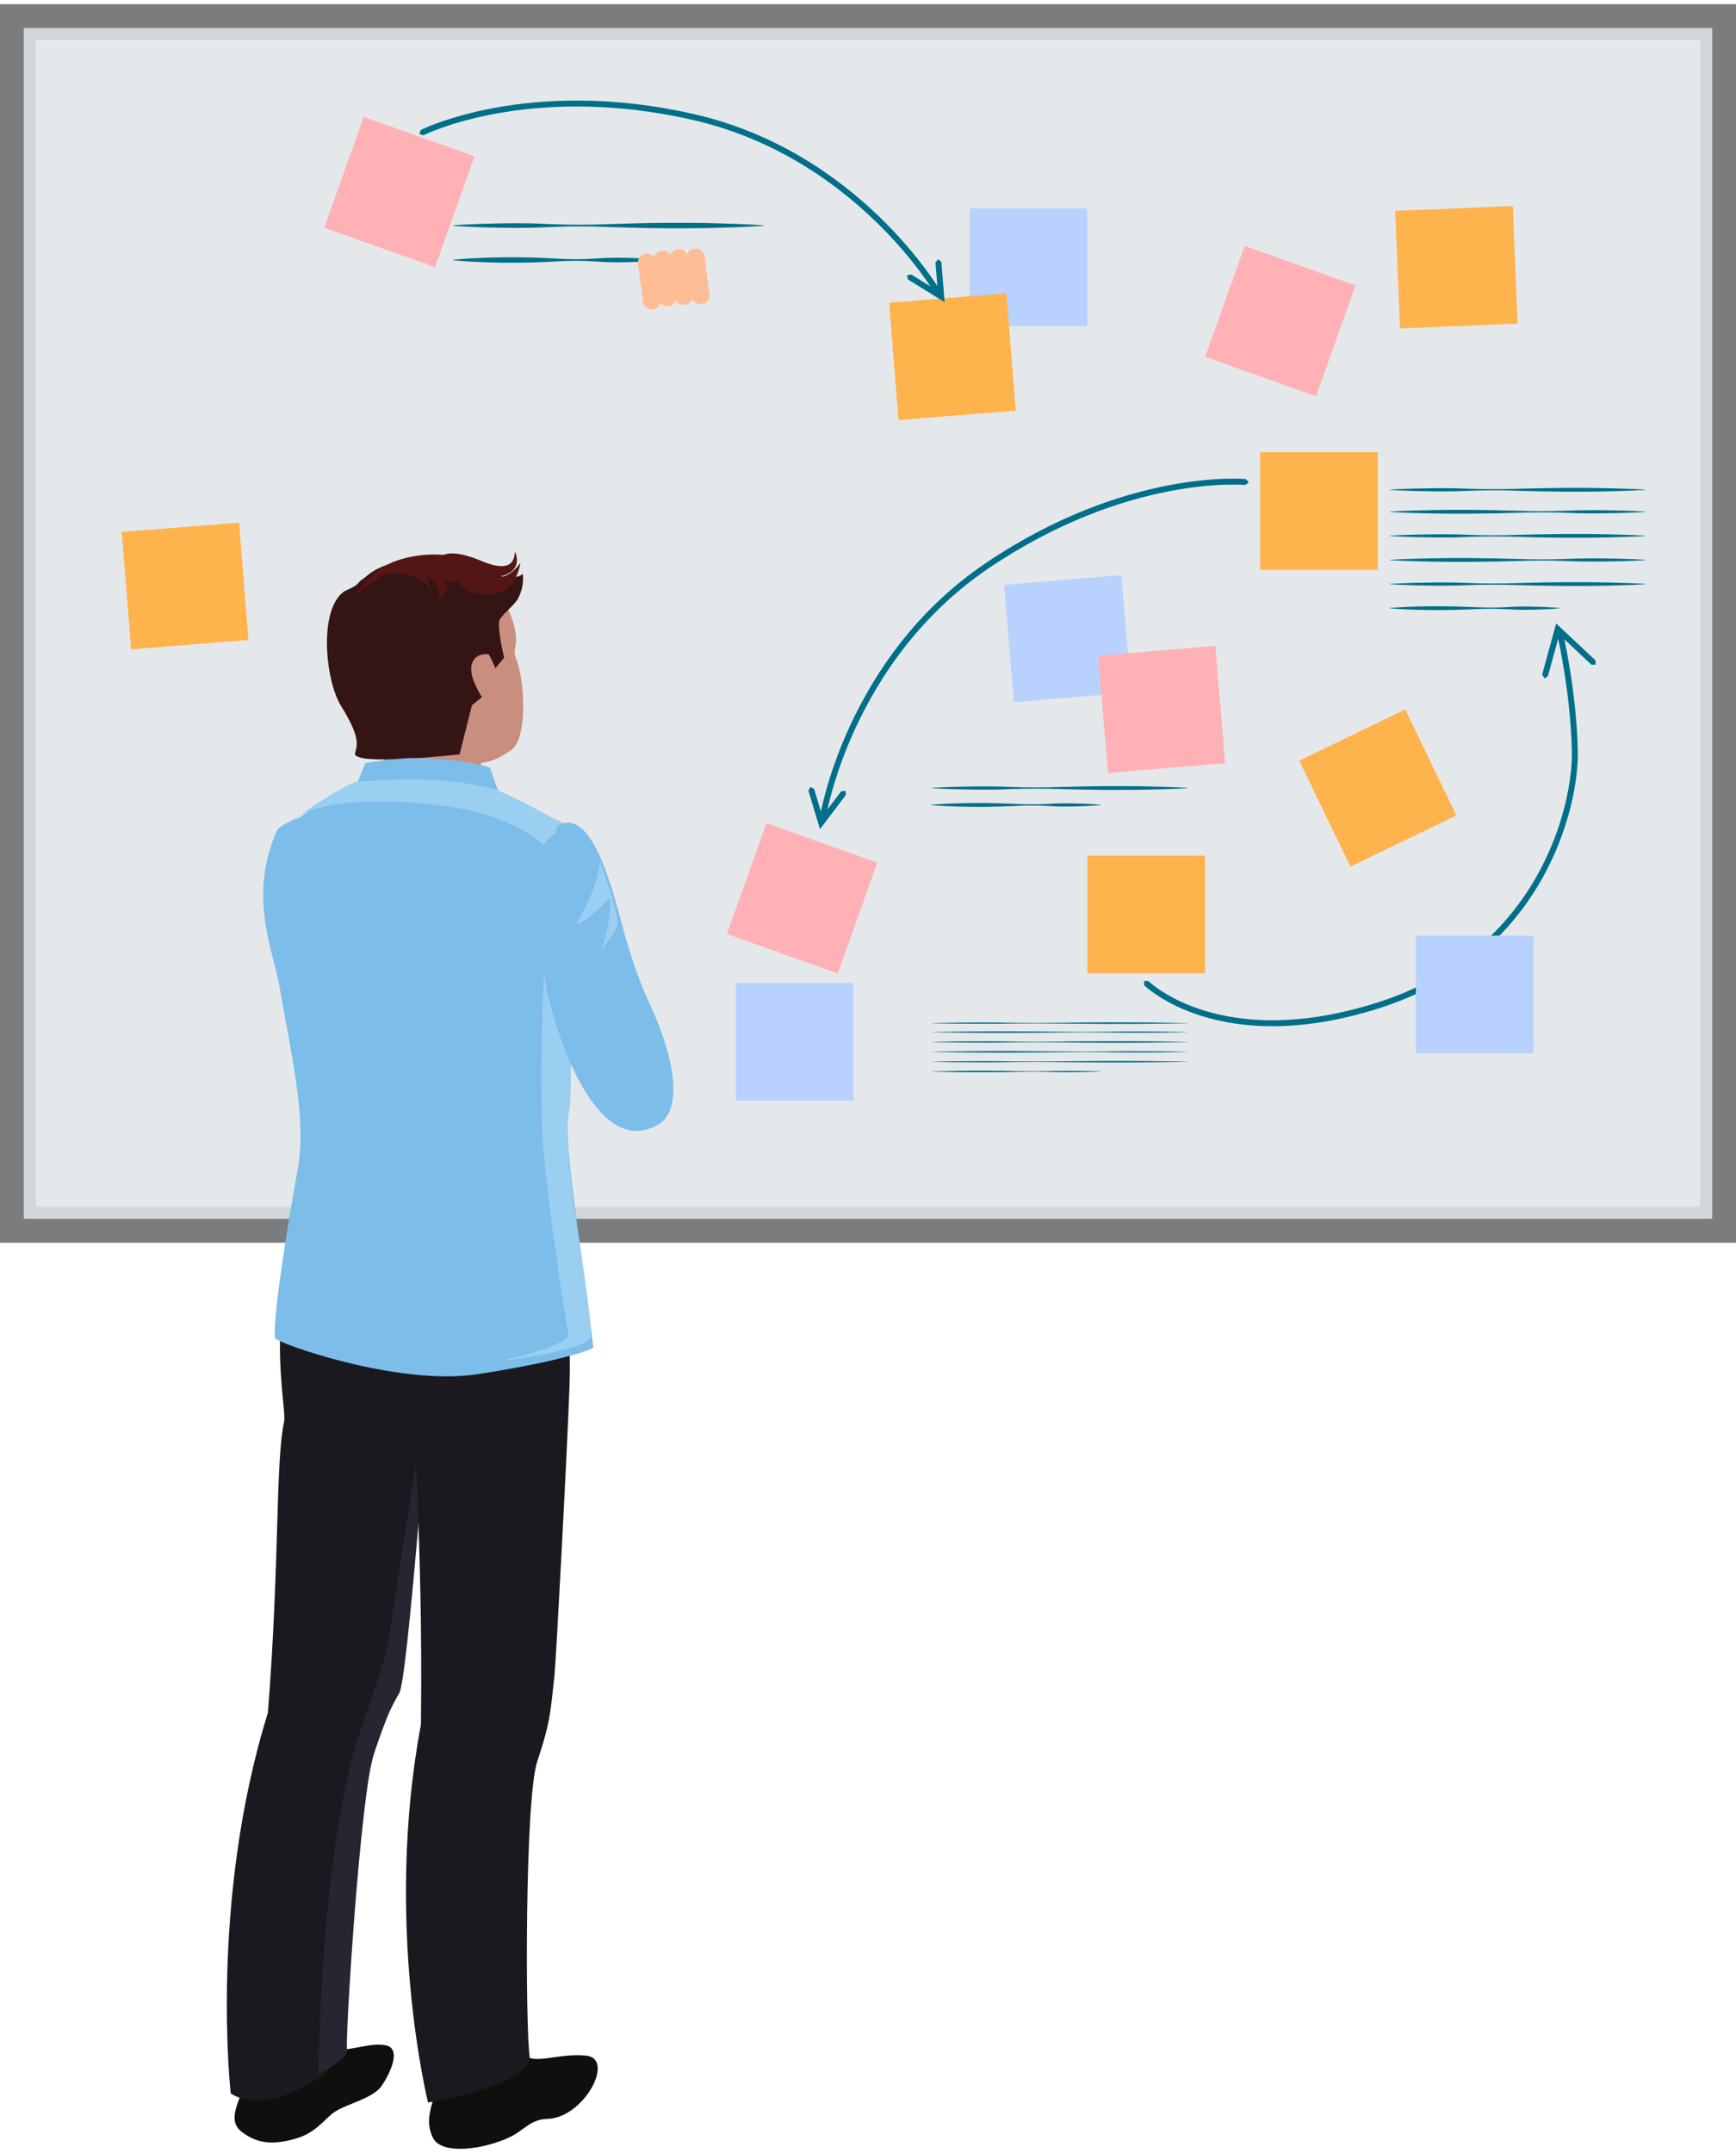 <?xml version="1.0" encoding="UTF-8" standalone="no"?><!-- Generator: Gravit.io --><svg xmlns="http://www.w3.org/2000/svg" xmlns:xlink="http://www.w3.org/1999/xlink" style="isolation:isolate" viewBox="0 0 250 310" width="250pt" height="310pt"><defs><clipPath id="_clipPath_ZcAt5ETYenU7sxNyLHCOz08KfuUrwUao"><rect width="250" height="310"/></clipPath></defs><g clip-path="url(#_clipPath_ZcAt5ETYenU7sxNyLHCOz08KfuUrwUao)"><g><g><g><path d=" M 1.714 177.22 L 1.714 2.317 L 248.282 2.317 L 248.282 177.22 L 1.714 177.22 Z " fill="rgb(208,214,217)"/><path d=" M 3.431 175.5 L 246.569 175.5 L 246.569 4.032 L 3.431 4.032 L 3.431 175.5 Z  M 250 178.934 L 0 178.934 L 0 0.599 L 250 0.599 L 250 178.934 Z " fill="rgb(124,124,126)"/><path d=" M 244.853 173.786 L 5.147 173.786 L 5.147 5.746 L 244.853 5.746 L 244.853 173.786 Z " fill="rgb(229,232,234)"/><path d=" M 173.538 140.138 L 156.591 140.138 L 156.591 123.19 L 173.538 123.19 L 173.538 140.138 Z " fill="rgb(255,179,76)"/><path d=" M 122.908 158.495 L 105.959 158.495 L 105.959 141.547 L 122.908 141.547 L 122.908 158.495 Z " fill="rgb(184,209,255)"/><path d=" M 198.419 82.052 L 181.47 82.052 L 181.47 65.108 L 198.419 65.108 L 198.419 82.052 Z " fill="rgb(255,179,76)"/><path d=" M 156.591 46.948 L 139.643 46.948 L 139.643 30.002 L 156.591 30.002 L 156.591 46.948 Z " fill="rgb(184,209,255)"/><path d=" M 209.734 117.404 L 194.479 124.782 L 187.1 109.526 L 202.359 102.149 L 209.734 117.404 Z " fill="rgb(255,179,76)"/><path d=" M 162.904 99.682 L 146.018 101.108 L 144.591 84.222 L 161.477 82.796 L 162.904 99.682 Z " fill="rgb(184,209,255)"/><path d=" M 176.449 109.879 L 159.561 111.304 L 158.136 94.418 L 175.022 92.989 L 176.449 109.879 Z " fill="rgb(255,177,181)"/><path d=" M 120.653 140.167 L 104.688 134.483 L 110.372 118.519 L 126.337 124.203 L 120.653 140.167 Z " fill="rgb(255,177,181)"/><path d=" M 189.52 57.064 L 173.555 51.38 L 179.239 35.411 L 195.204 41.099 L 189.52 57.064 Z " fill="rgb(255,177,181)"/><path d=" M 218.548 46.594 L 201.617 47.291 L 200.92 30.356 L 217.853 29.661 L 218.548 46.594 Z " fill="rgb(255,179,76)"/><path d=" M 62.655 38.473 L 46.69 32.789 L 52.374 16.826 L 68.339 22.508 L 62.655 38.473 Z " fill="rgb(255,177,181)"/><path d=" M 146.282 59.134 L 129.388 60.478 L 128.043 43.586 L 144.937 42.238 L 146.282 59.134 Z " fill="rgb(255,179,76)"/><path d=" M 35.776 92.147 L 18.882 93.493 L 17.538 76.598 L 34.431 75.253 L 35.776 92.147 Z " fill="rgb(255,179,76)"/><path d=" M 65.268 32.441 C 65.268 32.441 68.061 32.219 72.249 32.166 C 73.296 32.147 74.43 32.126 75.63 32.154 C 76.829 32.154 78.095 32.232 79.404 32.275 C 82.022 32.388 84.813 32.392 87.606 32.271 C 90.397 32.175 93.188 32.106 95.808 32.087 C 98.424 32.081 100.867 32.081 102.961 32.147 C 107.15 32.235 109.941 32.441 109.941 32.441 L 109.971 32.478 L 109.941 32.514 C 109.941 32.514 107.15 32.719 102.961 32.808 C 100.867 32.874 98.424 32.874 95.808 32.87 C 93.188 32.849 90.397 32.78 87.606 32.687 C 84.813 32.567 82.022 32.571 79.404 32.684 C 78.095 32.727 76.829 32.804 75.63 32.8 C 74.43 32.829 73.296 32.808 72.249 32.789 C 68.061 32.74 65.268 32.514 65.268 32.514 L 65.239 32.477 L 65.268 32.441 Z " fill="rgb(0,111,138)"/><path d=" M 65.268 37.402 C 65.268 37.402 67.123 37.196 69.903 37.108 C 72.684 37.002 76.391 37.01 80.099 37.232 C 81.954 37.351 83.807 37.349 85.546 37.236 C 86.414 37.192 87.254 37.115 88.051 37.115 C 88.847 37.087 89.601 37.108 90.295 37.127 C 93.075 37.179 94.929 37.402 94.929 37.402 L 94.959 37.443 L 94.929 37.475 C 94.929 37.475 93.075 37.697 90.295 37.75 C 89.601 37.767 88.847 37.789 88.051 37.761 C 87.254 37.765 86.414 37.686 85.546 37.641 C 83.807 37.528 81.954 37.524 80.099 37.644 C 76.391 37.867 72.684 37.874 69.903 37.767 C 67.123 37.68 65.268 37.475 65.268 37.475 L 65.239 37.435 L 65.268 37.402 Z " fill="rgb(0,111,138)"/><path d=" M 200.17 70.494 C 200.17 70.494 202.468 70.339 205.913 70.304 C 206.773 70.29 207.709 70.275 208.694 70.292 C 209.681 70.292 210.723 70.349 211.8 70.377 C 213.955 70.456 216.252 70.46 218.548 70.375 C 220.846 70.311 223.143 70.262 225.298 70.247 C 227.453 70.243 229.462 70.243 231.185 70.29 C 234.63 70.353 236.93 70.494 236.93 70.494 L 236.954 70.522 L 236.93 70.547 C 236.93 70.547 234.63 70.688 231.185 70.752 C 229.462 70.797 227.453 70.797 225.298 70.795 C 223.143 70.78 220.846 70.731 218.548 70.667 C 216.252 70.582 213.955 70.582 211.8 70.663 C 210.723 70.692 209.681 70.748 208.694 70.748 C 207.709 70.767 206.773 70.752 205.913 70.739 C 202.468 70.703 200.17 70.547 200.17 70.547 L 200.146 70.518 L 200.17 70.494 Z " fill="rgb(0,111,138)"/><path d=" M 200.17 73.66 C 200.17 73.66 202.468 73.519 205.913 73.455 C 207.636 73.409 209.645 73.409 211.8 73.411 C 213.955 73.426 216.252 73.475 218.548 73.543 C 220.846 73.624 223.143 73.624 225.298 73.543 C 226.375 73.515 227.417 73.458 228.404 73.462 C 229.39 73.439 230.325 73.455 231.185 73.468 C 234.63 73.503 236.93 73.66 236.93 73.66 L 236.952 73.688 L 236.93 73.713 C 236.93 73.713 234.63 73.867 231.185 73.903 C 230.325 73.916 229.39 73.931 228.404 73.912 C 227.417 73.912 226.375 73.859 225.298 73.829 C 223.143 73.75 220.846 73.746 218.548 73.831 C 216.252 73.895 213.955 73.944 211.8 73.959 C 209.645 73.967 207.636 73.963 205.913 73.916 C 202.468 73.858 200.17 73.713 200.17 73.713 L 200.144 73.684 L 200.17 73.66 Z " fill="rgb(0,111,138)"/><path d=" M 200.17 77.131 C 200.17 77.131 202.468 76.976 205.913 76.941 C 206.773 76.926 207.709 76.912 208.694 76.929 C 209.681 76.929 210.723 76.982 211.8 77.014 C 213.955 77.091 216.252 77.095 218.548 77.01 C 220.846 76.948 223.143 76.897 225.298 76.884 C 227.453 76.877 229.462 76.88 231.185 76.926 C 234.63 76.986 236.93 77.131 236.93 77.131 L 236.954 77.159 L 236.93 77.184 C 236.93 77.184 234.63 77.325 231.185 77.389 C 229.462 77.434 227.453 77.434 225.298 77.43 C 223.143 77.417 220.846 77.366 218.548 77.3 C 216.252 77.219 213.955 77.219 211.8 77.3 C 210.723 77.329 209.681 77.385 208.694 77.385 C 207.709 77.402 206.773 77.389 205.913 77.374 C 202.468 77.338 200.17 77.184 200.17 77.184 L 200.146 77.155 L 200.17 77.131 Z " fill="rgb(0,111,138)"/><path d=" M 200.17 80.602 C 200.17 80.602 202.468 80.457 205.913 80.395 C 207.636 80.348 209.645 80.348 211.8 80.351 C 213.955 80.366 216.252 80.415 218.548 80.483 C 220.846 80.568 223.143 80.564 225.298 80.485 C 226.375 80.455 227.417 80.402 228.404 80.402 C 229.39 80.383 230.325 80.398 231.185 80.408 C 234.63 80.444 236.93 80.602 236.93 80.602 L 236.952 80.63 L 236.93 80.655 C 236.93 80.655 234.63 80.811 231.185 80.847 C 230.325 80.856 229.39 80.871 228.404 80.852 C 227.417 80.852 226.375 80.8 225.298 80.768 C 223.143 80.69 220.846 80.687 218.548 80.771 C 216.252 80.839 213.955 80.888 211.8 80.903 C 209.645 80.905 207.636 80.905 205.913 80.86 C 202.468 80.796 200.17 80.655 200.17 80.655 L 200.144 80.626 L 200.17 80.602 Z " fill="rgb(0,111,138)"/><path d=" M 200.17 84.071 C 200.17 84.071 202.468 83.915 205.913 83.881 C 206.773 83.866 207.709 83.853 208.694 83.869 C 209.681 83.869 210.723 83.926 211.8 83.954 C 213.955 84.035 216.252 84.035 218.548 83.954 C 220.846 83.886 223.143 83.837 225.298 83.824 C 227.453 83.821 229.462 83.821 231.185 83.866 C 234.63 83.93 236.93 84.071 236.93 84.071 L 236.954 84.099 L 236.93 84.124 C 236.93 84.124 234.63 84.269 231.185 84.329 C 229.462 84.374 227.453 84.378 225.298 84.37 C 223.143 84.355 220.846 84.306 218.548 84.244 C 216.252 84.16 213.955 84.161 211.8 84.24 C 210.723 84.273 209.681 84.325 208.694 84.325 C 207.709 84.342 206.773 84.329 205.913 84.314 C 202.468 84.278 200.17 84.124 200.17 84.124 L 200.146 84.095 L 200.17 84.071 Z " fill="rgb(0,111,138)"/><path d=" M 200.17 87.542 C 200.17 87.542 201.694 87.397 203.984 87.337 C 206.27 87.263 209.321 87.271 212.372 87.421 C 213.898 87.506 215.424 87.502 216.853 87.425 C 217.569 87.393 218.26 87.34 218.915 87.34 C 219.573 87.324 220.19 87.337 220.763 87.352 C 223.051 87.388 224.577 87.542 224.577 87.542 L 224.601 87.57 L 224.577 87.595 C 224.577 87.595 223.051 87.751 220.763 87.785 C 220.19 87.8 219.573 87.813 218.915 87.792 C 218.26 87.796 217.569 87.74 216.853 87.712 C 215.424 87.631 213.898 87.631 212.372 87.712 C 209.321 87.866 206.27 87.873 203.984 87.8 C 201.694 87.736 200.17 87.595 200.17 87.595 L 200.146 87.566 L 200.17 87.542 Z " fill="rgb(0,111,138)"/><path d=" M 134.225 147.308 C 134.225 147.308 136.524 147.244 139.969 147.231 C 140.831 147.224 141.764 147.216 142.751 147.227 C 143.737 147.224 144.781 147.248 145.856 147.259 C 148.011 147.291 150.308 147.293 152.604 147.259 C 154.902 147.231 157.2 147.212 159.354 147.207 C 161.509 147.207 163.518 147.207 165.242 147.224 C 168.688 147.248 170.986 147.308 170.986 147.308 L 171.01 147.318 L 170.986 147.329 C 170.986 147.329 168.688 147.386 165.242 147.414 C 163.518 147.431 161.509 147.431 159.354 147.431 C 157.2 147.425 154.902 147.402 152.604 147.378 C 150.308 147.344 148.011 147.344 145.856 147.374 C 144.781 147.389 143.737 147.41 142.751 147.41 C 141.764 147.418 140.831 147.41 139.969 147.406 C 136.524 147.393 134.225 147.329 134.225 147.329 L 134.202 147.318 L 134.225 147.308 Z " fill="rgb(0,111,138)"/><path d=" M 134.225 148.6 C 134.225 148.6 136.524 148.544 139.969 148.517 C 141.692 148.497 143.702 148.497 145.856 148.5 C 148.011 148.504 150.308 148.525 152.604 148.553 C 154.902 148.585 157.2 148.585 159.354 148.553 C 160.432 148.54 161.473 148.517 162.46 148.517 C 163.447 148.512 164.381 148.517 165.242 148.521 C 168.688 148.536 170.986 148.6 170.986 148.6 L 171.01 148.613 L 170.986 148.621 C 170.986 148.621 168.688 148.683 165.242 148.702 C 164.381 148.706 163.447 148.711 162.46 148.706 C 161.473 148.706 160.432 148.681 159.354 148.67 C 157.2 148.638 154.902 148.638 152.604 148.67 C 150.308 148.698 148.011 148.719 145.856 148.723 C 143.702 148.726 141.692 148.726 139.969 148.706 C 136.524 148.681 134.225 148.621 134.225 148.621 L 134.202 148.61 L 134.225 148.6 Z " fill="rgb(0,111,138)"/><path d=" M 134.225 150.018 C 134.225 150.018 136.524 149.954 139.969 149.939 C 140.831 149.936 141.764 149.93 142.751 149.936 C 143.737 149.936 144.781 149.958 145.856 149.971 C 148.011 150.003 150.308 150.003 152.604 149.971 C 154.902 149.943 157.2 149.922 159.354 149.919 C 161.509 149.915 163.518 149.915 165.242 149.936 C 168.688 149.962 170.986 150.018 170.986 150.018 L 171.01 150.032 L 170.986 150.039 C 170.986 150.039 168.688 150.099 165.242 150.124 C 163.518 150.145 161.509 150.145 159.354 150.141 C 157.2 150.133 154.902 150.116 152.604 150.088 C 150.308 150.052 148.011 150.056 145.856 150.088 C 144.781 150.099 143.737 150.124 142.751 150.124 C 141.764 150.131 140.831 150.124 139.969 150.12 C 136.524 150.103 134.225 150.039 134.225 150.039 L 134.202 150.028 L 134.225 150.018 Z " fill="rgb(0,111,138)"/><path d=" M 134.225 151.437 C 134.225 151.437 136.524 151.38 139.969 151.352 C 141.692 151.333 143.702 151.333 145.856 151.333 C 148.011 151.341 150.308 151.361 152.604 151.386 C 154.902 151.422 157.2 151.422 159.354 151.39 C 160.432 151.376 161.473 151.356 162.46 151.356 C 163.447 151.348 164.381 151.356 165.242 151.358 C 168.688 151.373 170.986 151.437 170.986 151.437 L 171.01 151.446 L 170.986 151.457 C 170.986 151.457 168.688 151.521 165.242 151.538 C 164.381 151.542 163.447 151.55 162.46 151.538 C 161.473 151.542 160.432 151.518 159.354 151.506 C 157.2 151.474 154.902 151.471 152.604 151.506 C 150.308 151.535 148.011 151.552 145.856 151.559 C 143.702 151.559 141.692 151.559 139.969 151.542 C 136.524 151.518 134.225 151.457 134.225 151.457 L 134.202 151.446 L 134.225 151.437 Z " fill="rgb(0,111,138)"/><path d=" M 134.225 152.855 C 134.225 152.855 136.524 152.791 139.969 152.778 C 140.831 152.77 141.764 152.766 142.751 152.774 C 143.737 152.774 144.781 152.795 145.856 152.808 C 148.011 152.84 150.308 152.84 152.604 152.804 C 154.902 152.779 157.2 152.759 159.354 152.751 C 161.509 152.751 163.518 152.751 165.242 152.77 C 168.688 152.798 170.986 152.855 170.986 152.855 L 171.01 152.864 L 170.986 152.876 C 170.986 152.876 168.688 152.936 165.242 152.96 C 163.518 152.977 161.509 152.977 159.354 152.977 C 157.2 152.972 154.902 152.953 152.604 152.924 C 150.308 152.889 148.011 152.892 145.856 152.924 C 144.781 152.936 143.737 152.956 142.751 152.956 C 141.764 152.968 140.831 152.96 139.969 152.953 C 136.524 152.94 134.225 152.876 134.225 152.876 L 134.202 152.864 L 134.225 152.855 Z " fill="rgb(0,111,138)"/><path d=" M 134.225 154.273 C 134.225 154.273 135.75 154.216 138.04 154.188 C 140.327 154.16 143.378 154.16 146.429 154.224 C 147.954 154.258 149.48 154.258 150.909 154.226 C 151.625 154.213 152.316 154.192 152.972 154.192 C 153.627 154.184 154.247 154.188 154.819 154.196 C 157.107 154.209 158.633 154.273 158.633 154.273 L 158.657 154.282 L 158.633 154.294 C 158.633 154.294 157.107 154.358 154.819 154.371 C 154.247 154.378 153.627 154.386 152.972 154.375 C 152.316 154.375 151.625 154.354 150.909 154.343 C 149.48 154.309 147.954 154.309 146.429 154.343 C 143.378 154.407 140.327 154.41 138.04 154.378 C 135.75 154.354 134.225 154.294 134.225 154.294 L 134.202 154.282 L 134.225 154.273 Z " fill="rgb(0,111,138)"/><path d=" M 134.225 113.438 C 134.225 113.438 136.524 113.284 139.969 113.248 C 140.83 113.233 141.764 113.22 142.751 113.237 C 143.737 113.237 144.779 113.289 145.856 113.321 C 148.011 113.4 150.308 113.402 152.604 113.318 C 154.902 113.255 157.2 113.206 159.354 113.191 C 161.509 113.184 163.518 113.188 165.242 113.233 C 168.688 113.297 170.986 113.438 170.986 113.438 L 171.01 113.466 L 170.986 113.491 C 170.986 113.491 168.688 113.632 165.242 113.696 C 163.518 113.741 161.509 113.741 159.354 113.738 C 157.2 113.724 154.902 113.675 152.604 113.611 C 150.308 113.527 148.011 113.527 145.856 113.608 C 144.779 113.636 143.737 113.692 142.751 113.692 C 141.764 113.709 140.83 113.696 139.969 113.681 C 136.524 113.647 134.225 113.491 134.225 113.491 L 134.202 113.463 L 134.225 113.438 Z " fill="rgb(0,111,138)"/><path d=" M 134.078 115.873 C 134.078 115.873 135.603 115.732 137.892 115.668 C 140.18 115.595 143.231 115.6 146.282 115.753 C 147.807 115.838 149.333 115.834 150.762 115.757 C 151.478 115.728 152.169 115.672 152.827 115.672 C 153.48 115.655 154.1 115.668 154.672 115.683 C 156.96 115.717 158.486 115.873 158.486 115.873 L 158.509 115.902 L 158.486 115.926 C 158.486 115.926 156.96 116.08 154.672 116.116 C 154.1 116.129 153.48 116.144 152.827 116.128 C 152.169 116.128 151.478 116.071 150.762 116.043 C 149.333 115.964 147.807 115.962 146.282 116.047 C 143.231 116.197 140.18 116.205 137.892 116.129 C 135.603 116.067 134.078 115.926 134.078 115.926 L 134.055 115.898 L 134.078 115.873 Z " fill="rgb(0,111,138)"/><path d=" M 135.144 42.671 L 134.771 42.453 C 134.658 42.255 123.141 22.563 99.658 17.244 C 76.133 11.918 61.12 19.404 60.972 19.481 L 60.393 19.299 L 60.58 18.719 C 60.732 18.645 76.022 11.006 99.848 16.408 C 123.71 21.811 135.4 41.826 135.517 42.027 L 135.357 42.613 L 135.144 42.671 Z " fill="rgb(0,111,138)"/><path d=" M 136.033 43.504 L 130.754 40.245 L 130.616 39.656 L 131.206 39.515 L 135.044 41.886 L 134.716 37.795 L 135.11 37.334 L 135.571 37.725 L 136.033 43.504 Z " fill="rgb(0,111,138)"/><path d=" M 118.453 118.322 L 118.391 118.318 L 118.032 117.828 C 118.064 117.602 121.719 94.708 142.007 81.041 C 162.266 67.386 179.271 68.959 179.446 68.982 L 179.83 69.454 L 179.357 69.835 C 179.197 69.82 162.475 68.279 142.485 81.749 C 122.52 95.202 118.913 117.732 118.877 117.962 L 118.453 118.322 Z " fill="rgb(0,111,138)"/><path d=" M 118.084 119.393 L 116.421 113.845 L 116.711 113.308 L 117.244 113.594 L 118.421 117.527 L 121.141 113.932 L 121.742 113.851 L 121.825 114.448 L 118.084 119.393 Z " fill="rgb(0,111,138)"/><path d=" M 183.233 147.76 C 170.756 147.76 164.839 141.928 164.759 141.847 L 164.763 141.24 L 165.37 141.248 C 165.471 141.349 175.828 151.486 198.287 144.372 C 221.851 136.907 226.545 115.676 226.364 108.125 C 226.153 99.262 224.202 91.13 224.183 91.049 L 224.498 90.531 L 225.017 90.847 C 225.038 90.926 227.01 99.149 227.221 108.108 C 227.407 115.834 222.616 137.564 198.547 145.191 C 192.639 147.065 187.544 147.76 183.233 147.76 Z " fill="rgb(0,111,138)"/><path d=" M 222.505 97.654 L 222.39 97.637 L 222.091 97.108 L 224.102 89.772 L 229.769 95.085 L 229.79 95.691 L 229.183 95.714 L 224.554 91.371 L 222.917 97.335 L 222.505 97.654 Z " fill="rgb(0,111,138)"/><path d=" M 220.846 151.672 L 203.899 151.672 L 203.899 134.724 L 220.846 134.724 L 220.846 151.672 Z " fill="rgb(184,209,255)"/><path d=" M 100.012 35.789 L 100.006 35.789 C 99.305 35.884 98.808 36.533 98.899 37.232 L 99.601 42.696 C 99.692 43.402 100.343 43.903 101.048 43.809 L 101.055 43.809 C 101.756 43.716 102.253 43.067 102.162 42.368 L 101.46 36.904 C 101.37 36.198 100.718 35.697 100.012 35.789 Z " fill="rgb(255,189,149)"/><path d=" M 97.592 35.872 L 97.584 35.872 C 96.885 35.965 96.386 36.614 96.477 37.313 L 97.179 42.778 C 97.271 43.483 97.923 43.984 98.627 43.893 L 98.633 43.893 C 99.334 43.797 99.833 43.148 99.742 42.449 L 99.038 36.985 C 98.948 36.279 98.298 35.778 97.592 35.872 Z " fill="rgb(255,189,149)"/><path d=" M 95.241 36.096 L 95.235 36.096 C 94.535 36.187 94.036 36.837 94.126 37.539 L 94.831 43.003 C 94.921 43.709 95.573 44.21 96.277 44.116 L 96.285 44.116 C 96.983 44.02 97.482 43.37 97.392 42.671 L 96.688 37.208 C 96.599 36.501 95.946 36 95.241 36.096 Z " fill="rgb(255,189,149)"/><path d=" M 92.992 36.522 L 92.987 36.526 C 92.288 36.618 91.789 37.266 91.879 37.965 L 92.584 43.43 C 92.672 44.136 93.326 44.637 94.03 44.545 L 94.036 44.541 C 94.736 44.451 95.235 43.801 95.145 43.102 L 94.441 37.637 C 94.35 36.931 93.699 36.43 92.992 36.522 Z " fill="rgb(255,189,149)"/></g><g><path d=" M 35.328 299.387 C 34.804 302.257 32.458 305.12 34.804 306.951 C 37.149 308.776 39.5 308.776 42.374 307.99 C 45.238 307.207 46.28 305.64 47.841 304.337 C 49.408 303.035 53.58 302.257 54.888 300.427 C 56.182 298.604 57.892 294.935 55.534 294.492 C 52.28 293.89 49.417 296.489 40.901 294.545 L 35.328 299.387 Z " fill="rgb(16,15,13)"/><path d=" M 65.75 173.103 C 67.541 181.476 63.682 191.079 63.081 195.872 C 62.486 200.656 57.101 235.543 56.875 237.694 C 56.275 243.378 55.674 246.998 53.883 252.381 C 52.086 257.773 48.071 291.319 48.668 295.507 C 49.024 297.988 42.383 301.924 37.991 302.408 C 34.976 302.734 33.226 301.423 33.226 301.423 C 33.226 301.423 30.105 273.826 38.58 246.614 C 40.287 225.07 39.648 210.634 40.916 204.668 C 41.338 202.671 37.633 186.96 44.671 177.024 C 50.214 169.193 65.75 173.103 65.75 173.103 Z " fill="rgb(25,25,31)"/><path d=" M 62.46 194.424 C 61.525 202.807 58.729 241.621 57.491 243.798 C 56.248 245.973 55.858 246.683 53.883 252.381 C 51.901 258.087 49.668 293.939 49.98 295.178 C 50.291 296.421 45.875 298.626 45.875 298.626 C 45.875 298.626 46.003 270.555 50.967 252.181 C 51.916 248.674 55.423 239.964 56.037 235.619 C 56.664 231.276 62.46 194.424 62.46 194.424 Z " fill="rgb(37,38,47)"/><path d=" M 63.527 298.869 C 62.213 302.994 61.068 305.186 62.337 307.794 C 63.608 310.399 69.801 309.437 73.392 307.727 C 75.517 306.71 76.361 305.158 78.839 305.088 C 84.127 304.937 88.683 296.334 84.348 295.975 C 80.009 295.611 77.182 297.391 75.21 295.764 C 73.255 294.144 63.527 298.869 63.527 298.869 Z " fill="rgb(16,15,13)"/><path d=" M 80.163 177.035 C 81.956 185.407 82.191 194.573 82.02 199.391 C 81.709 208.393 80.082 239.073 79.85 241.207 C 79.25 246.894 79.163 248.248 77.366 253.635 C 75.575 259.014 75.662 291.81 76.263 296.003 C 76.858 300.186 61.644 302.734 61.644 302.734 C 61.644 302.734 55.231 277.03 60.618 248.309 C 60.951 220.126 59.175 205.131 59.77 195.56 C 60.371 185.987 80.163 177.035 80.163 177.035 Z " fill="rgb(25,25,31)"/><path d=" M 55.463 96.002 C 56.131 98.187 56.079 106.231 55.237 109.619 C 54.416 113.005 50.334 117.585 50.334 117.585 L 69.302 121.156 C 69.302 121.156 67.65 108.33 71.181 105.89 C 73.362 104.387 55.463 96.002 55.463 96.002 Z " fill="rgb(201,142,125)"/><path d=" M 73.854 89.482 C 74.918 92.989 73.707 93.267 74.27 94.687 C 75.677 98.206 75.944 106.579 73.568 108.046 C 72.485 108.724 70.358 110.253 68.087 109.739 C 64.149 108.843 59.154 104.662 56.881 101.048 C 53.308 95.337 54.118 87.879 60.19 85.244 C 66.806 82.389 71.884 83.05 73.854 89.482 Z " fill="rgb(201,142,125)"/><path d=" M 74.566 86.244 C 75.6 84.338 75.278 82.63 75.278 82.63 C 72.731 85.094 59.727 77.046 52.719 83.005 C 51.886 83.715 52.167 83.291 51.577 83.975 C 51.012 84.638 49.95 84.843 49.385 85.288 C 45.85 88.122 46.912 98.094 49.093 101.611 C 51.839 106.044 51.495 107.2 51.131 108.417 C 50.542 110.395 66.187 108.613 66.187 108.613 L 67.963 101.537 L 70.113 99.812 L 71.375 96.166 L 72.598 94.704 C 72.598 94.704 71.776 91.369 71.859 89.58 C 71.899 88.713 74.012 87.271 74.566 86.244 Z " fill="rgb(52,21,20)"/><path d=" M 55.015 82.95 C 56.476 81.979 60.872 82.713 61.729 84.723 C 62.672 86.966 61.482 82.95 61.482 82.95 C 61.482 82.95 63.243 83.749 63.243 86.194 C 65.445 84.723 63.913 83.562 63.913 83.562 L 66.132 83.834 L 67.093 85.03 C 67.093 85.03 73.799 87.828 74.948 81.041 C 73.138 83.561 71.277 83.124 71.277 83.124 C 71.277 83.124 75.521 82.847 74.181 79.451 C 74.016 79.781 74.411 82.93 69.289 80.753 C 65.26 79.05 63.913 79.899 63.913 79.899 C 63.913 79.899 57.57 79.172 53.542 82.832 C 52.016 84.227 51.38 85.372 51.38 85.372 L 55.015 82.95 Z " fill="rgb(83,22,21)"/><path d=" M 70.402 94.215 C 68.45 93.968 66.983 95.441 68.45 98.609 C 69.908 101.784 71.13 102.274 72.347 101.296 C 73.573 100.311 70.402 94.215 70.402 94.215 Z " fill="rgb(201,142,125)"/><path d=" M 53.186 112.197 C 50.182 113.886 49.235 113.31 43.029 117.781 C 43.029 117.781 40.262 118.7 39.852 119.642 C 35.691 129.17 39.351 136.867 40.204 141.828 C 41.891 151.614 44.172 161.012 42.918 168.048 C 40.797 179.913 39.196 191.042 39.633 192.684 C 39.807 193.353 57.216 199.579 68.595 197.884 C 78.816 196.362 84.809 194.577 85.446 194.053 C 84.418 184.862 82.114 170.564 81.796 164.338 C 81.314 155.011 83.141 149.278 83.557 145.101 C 83.971 140.92 82.453 135.153 82.924 134.285 C 84.193 131.942 82.73 119.7 82.73 119.7 C 82.73 119.7 77.447 117.005 69.912 112.77 C 68.07 111.73 62.629 111.103 62.629 111.103 L 53.186 112.197 Z " fill="rgb(125,189,234)"/><path d=" M 52.604 109.875 L 51.348 112.965 C 51.348 112.965 56.114 112.594 59.812 112.945 C 65.72 113.5 71.878 114.267 71.878 114.267 L 70.549 110.523 C 70.549 110.523 67.228 109.242 59.425 109.159 C 57.034 109.133 52.604 109.875 52.604 109.875 Z " fill="rgb(125,189,234)"/><path d=" M 81.8 118.768 C 79.336 120.003 78.229 121.657 78.229 121.657 C 78.229 121.657 74.108 117.148 63.068 115.924 C 44.784 113.877 41.522 118.523 41.522 118.523 C 41.522 118.523 49.862 112.527 51.706 112.527 C 53.553 112.527 62.373 111.27 71.294 113.694 C 73.085 114.178 78.459 117.156 79.265 117.619 L 81.8 118.768 Z " fill="rgb(155,207,241)"/><path d=" M 80.794 126.663 C 77.828 129.416 77.732 156.559 78.152 163.972 C 78.577 171.387 81.421 190.034 81.847 191.944 C 82.274 193.852 71.667 196.059 71.667 196.059 C 71.667 196.059 84.069 194.494 85.035 192.61 C 85.459 191.78 83.576 179.433 82.997 176.093 C 82.412 172.756 81.278 163.445 81.915 160.266 C 82.551 157.09 81.8 149.173 82.647 144.299 L 80.794 126.663 Z " fill="rgb(155,207,241)"/><path d=" M 80.302 118.889 C 84.615 116.433 87.446 124.938 89.54 132.974 C 90.928 138.28 92.518 142.306 93.237 143.828 C 98.771 155.635 97.143 160.539 94.87 161.878 C 86.282 166.955 80.641 150.454 79.05 143.866 C 76.078 131.573 80.302 118.889 80.302 118.889 Z " fill="rgb(125,189,234)"/><path d=" M 86.42 123.962 C 86.113 128.283 82.781 133.089 83.075 133.055 C 84.337 132.884 87.806 129.283 87.806 129.283 C 87.806 129.283 87.981 129.916 87.806 131.582 C 87.693 132.686 87.118 136.317 86.154 137.366 C 85.218 138.374 88.966 134.285 88.966 132.748 C 88.966 131.206 86.42 123.962 86.42 123.962 Z " fill="rgb(155,207,241)"/></g></g></g></g></svg>